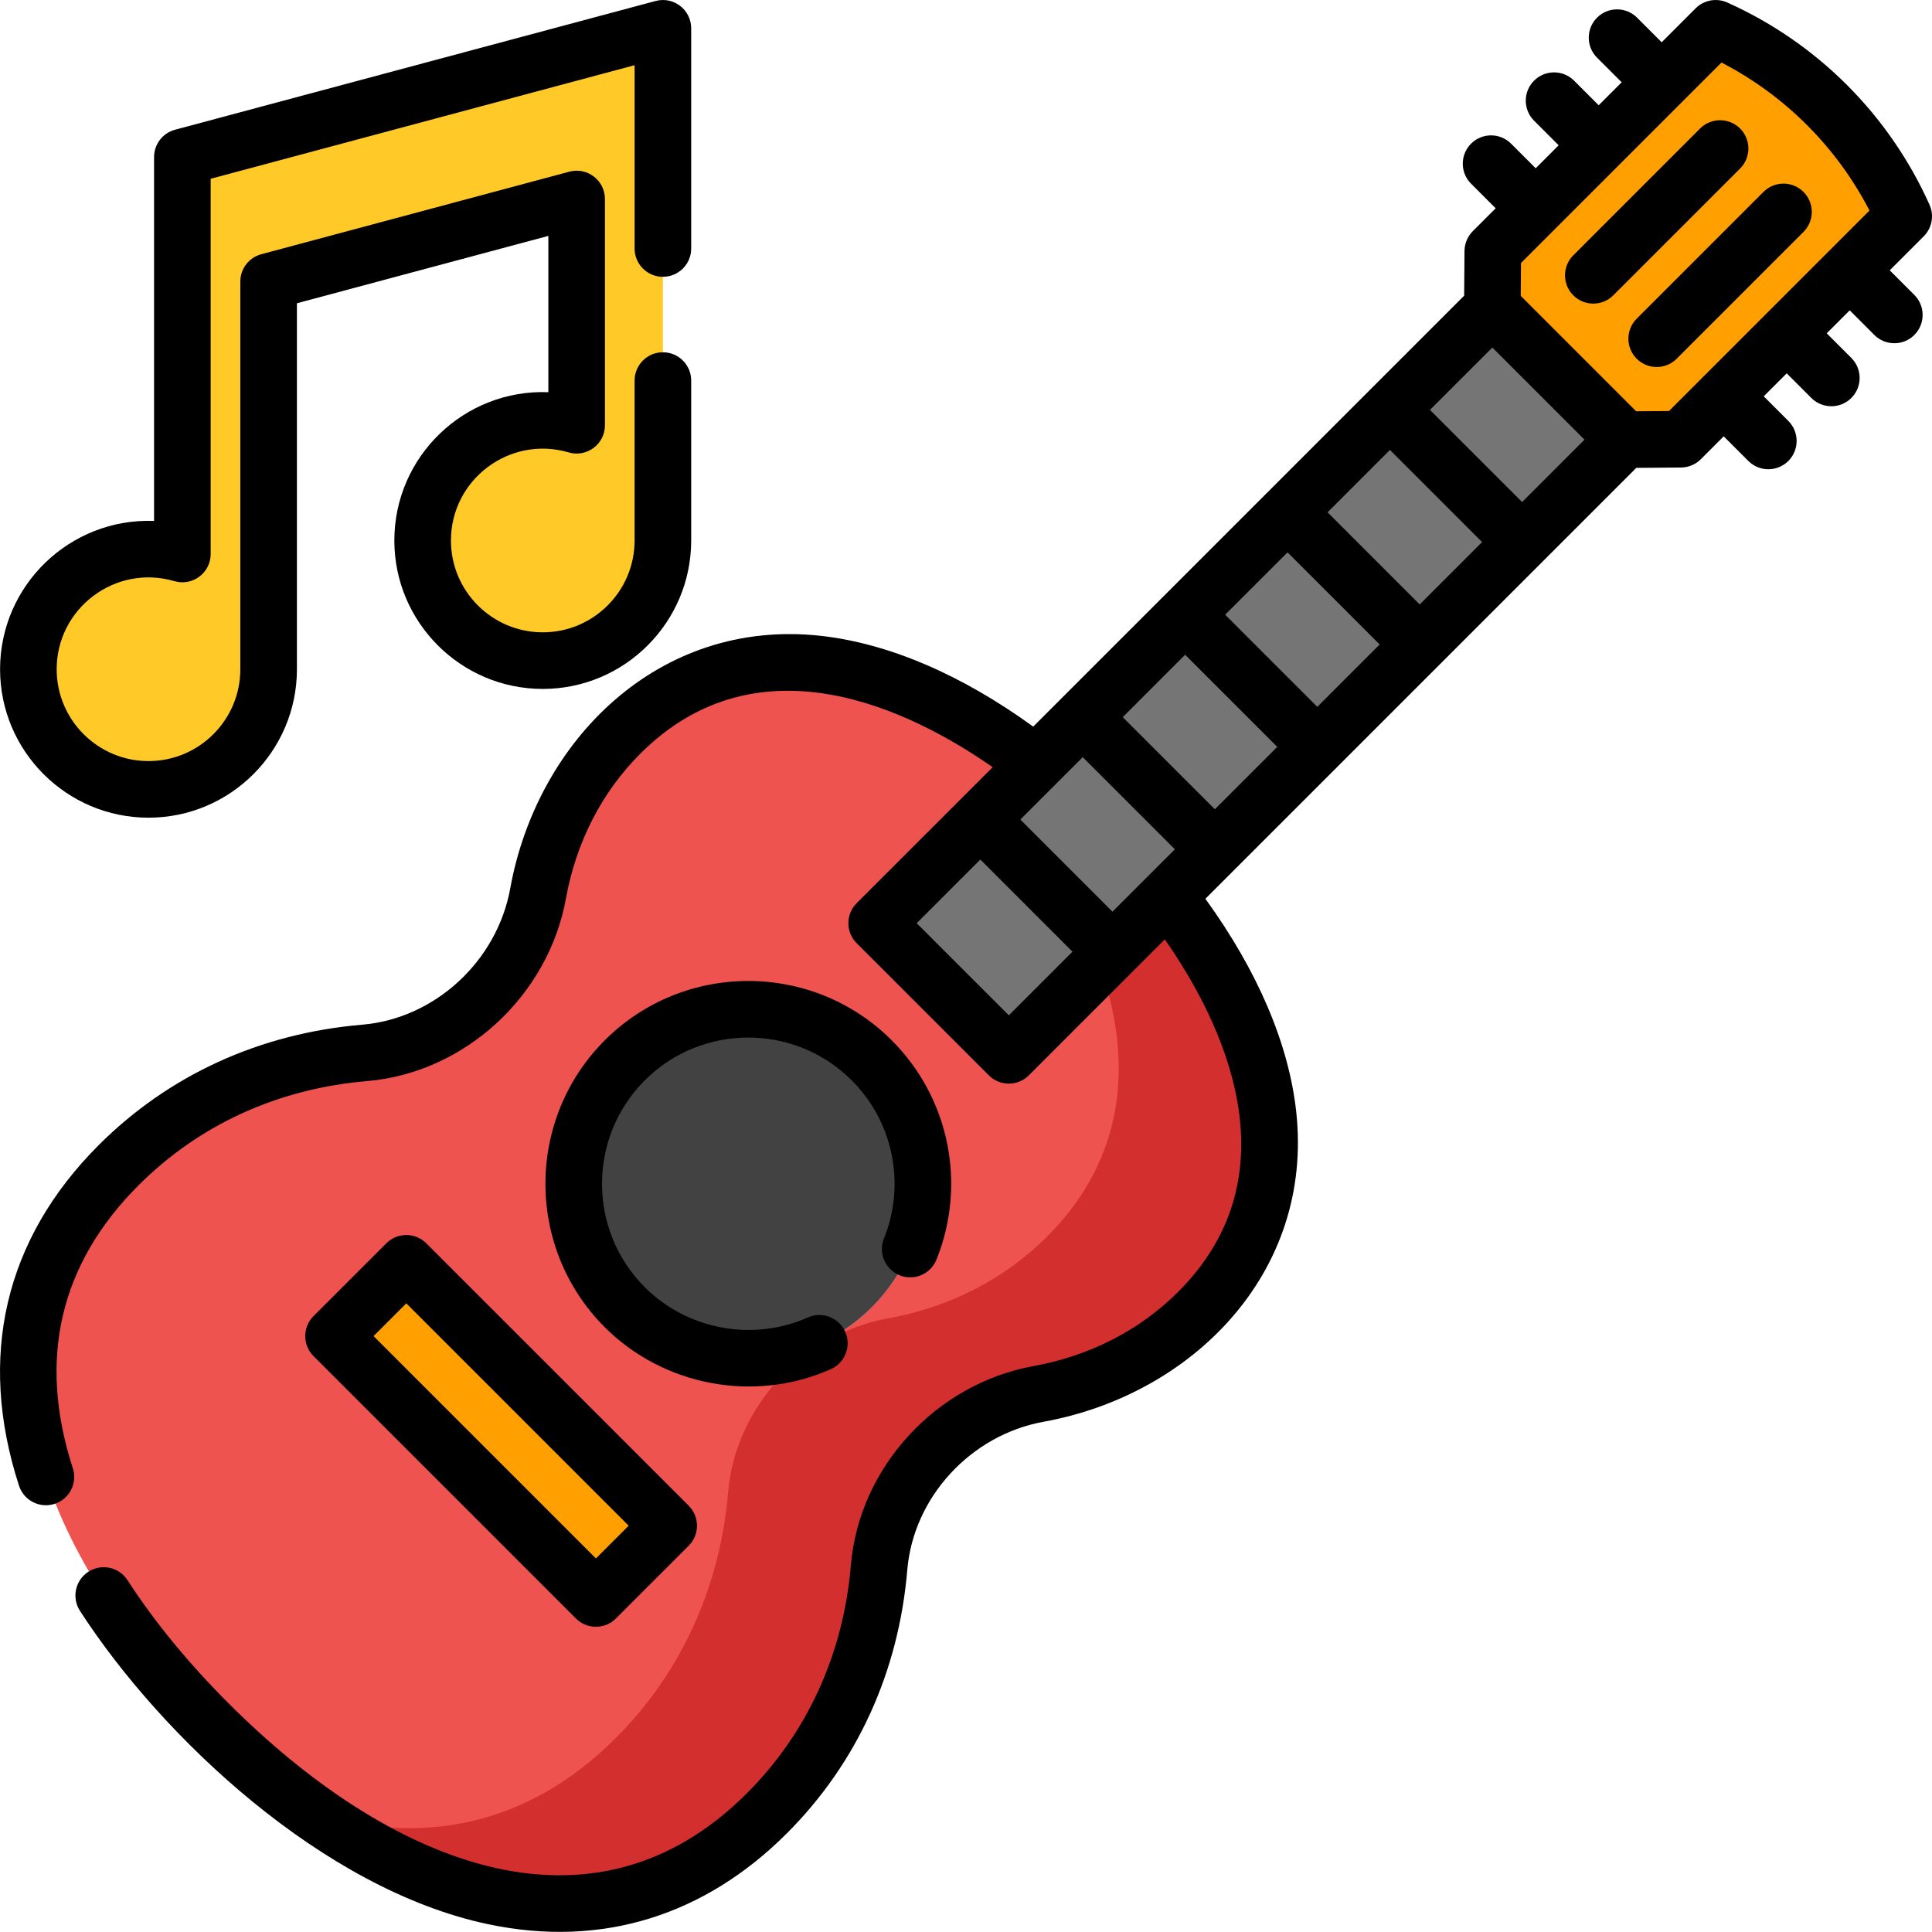 <svg height="512pt" viewBox="0 0 512 512" width="512pt" xmlns="http://www.w3.org/2000/svg"><path d="m267.352 279.68-35.027-35.027 42.191-42.188c-37.988-29.734-79.848-38.316-110.156-8.004-11.672 11.668-18.871 26.352-21.758 42.305-4.062 22.449-23.469 40.371-45.988 42.27-24.258 2.043-47.316 11.898-65.176 29.758-43.102 43.098-23.59 100.492 23.844 147.926 47.438 47.434 104.832 66.949 147.93 23.848 17.859-17.855 27.715-40.918 29.758-65.176 1.898-22.52 19.82-41.926 42.27-45.988 15.953-2.887 30.637-10.09 42.309-21.758 30.309-30.309 21.727-72.168-8.008-110.156zm0 0" fill="#ef5350"/><path d="m309.539 237.488-18.172 18.172c9.336 26.09 6.523 51.641-13.82 71.984-11.672 11.672-26.355 18.871-42.309 21.758-22.449 4.062-40.371 23.469-42.27 45.992-2.043 24.258-11.898 47.316-29.758 65.172-23.57 23.574-51.418 28.418-79.578 20.207 40.668 28.57 84.781 34.59 119.578-.207 17.859-17.855 27.715-40.918 29.758-65.176 1.898-22.52 19.82-41.926 42.27-45.988 15.953-2.887 30.633-10.09 42.305-21.758 30.309-30.309 21.73-72.168-8.004-110.156zm0 0" fill="#d32f2f"/><path d="m395.484 81.488 35.027 35.023-163.164 163.16-35.023-35.023zm0 0" fill="#757575"/><path d="m231.008 280.992c-18.07-18.07-47.367-18.07-65.438 0-18.07 18.07-18.07 47.367 0 65.434 18.07 18.07 47.367 18.07 65.438 0 18.066-18.066 18.066-47.363 0-65.434zm0 0" fill="#42a5f5"/><path d="m231.008 280.992c-18.07-18.07-47.367-18.07-65.438 0-18.07 18.07-18.07 47.367 0 65.434 18.07 18.07 47.367 18.07 65.438 0 18.066-18.066 18.066-47.363 0-65.434zm0 0" fill="#424242"/><path d="m107.676 334.789 69.535 69.535-19.285 19.285-69.535-69.535zm0 0" fill="#ffa000"/><path d="m454.672 7.504-59.07 59.066-.113 14.922 35.023 35.023 14.922-.117 59.066-59.066c-9.941-22.156-27.672-39.887-49.828-49.828zm0 0" fill="#ffa000"/><path d="m48.332 41.625v105.195c-2.848-.836-5.859-1.293-8.977-1.293-17.586 0-31.836 14.25-31.836 31.832s14.254 31.836 31.836 31.836c17.578 0 31.832-14.254 31.832-31.836v-102.746l81.629-21.871v59.957c-2.848-.836-5.859-1.293-8.977-1.293-17.586 0-31.836 14.254-31.836 31.832 0 17.582 14.254 31.836 31.836 31.836 17.578 0 31.832-14.254 31.832-31.836v-135.734zm0 0" fill="#ffca28"/><path d="m238.418 337.969c3.844 1.551 8.211-.312 9.758-4.156 8.062-20.035 3.41-42.852-11.863-58.125-20.965-20.961-55.078-20.961-76.043 0-20.965 20.969-20.965 55.078 0 76.043 15.531 15.531 39.582 20.164 59.922 11.102 3.785-1.688 5.484-6.117 3.797-9.902-1.688-3.781-6.117-5.484-9.902-3.797-14.566 6.492-31.93 3.273-43.207-8.008-15.117-15.117-15.117-39.711 0-54.828 15.117-15.117 39.711-15.117 54.828 0 11.012 11.012 14.371 27.465 8.555 41.914-1.547 3.844.312 8.211 4.156 9.758zm0 0"/><path d="m102.371 329.492-19.285 19.285c-2.93 2.93-2.93 7.676 0 10.605l69.535 69.535c2.926 2.926 7.676 2.926 10.605-.004l19.285-19.281c2.93-2.93 2.93-7.68 0-10.609l-69.535-69.531c-2.926-2.93-7.676-2.93-10.605 0zm55.555 83.516-58.93-58.93 8.68-8.68 58.926 58.93zm0 0"/><path d="m511.344 54.262c-10.707-23.859-29.742-42.895-53.602-53.602-2.84-1.273-6.172-.66-8.375 1.539l-9.004 9.004-6.523-6.523c-2.926-2.93-7.676-2.93-10.605-.004-2.93 2.93-2.93 7.68 0 10.609l6.523 6.523-6.09 6.09-6.523-6.523c-2.93-2.93-7.676-2.93-10.605 0-2.93 2.93-2.93 7.676 0 10.605l6.523 6.523-6.09 6.09-6.523-6.523c-2.93-2.926-7.68-2.926-10.605.004-2.93 2.926-2.93 7.676 0 10.605l6.523 6.523-6.066 6.062c-1.391 1.395-2.18 3.277-2.195 5.246l-.094 11.848-114.203 114.203c-19.027-13.805-38.43-22.109-56.438-24.074-42.918-4.672-75.082 27.883-82.152 66.941-3.496 19.312-19.996 34.508-39.238 36.129-27.09 2.285-51.242 13.328-69.848 31.93-24.883 24.887-32.18 56.09-21.098 90.238 1.273 3.926 5.492 6.098 9.449 4.816 3.938-1.277 6.094-5.508 4.816-9.449-9.359-28.836-3.492-54.07 17.438-75 16.066-16.062 36.988-25.605 60.5-27.586 25.879-2.184 48.059-22.539 52.742-48.406 2.695-14.902 9.5-28.16 19.68-38.34 31.566-31.57 72.016-11.367 93.395 3.555l-36.035 36.031c-2.926 2.93-2.926 7.68 0 10.605l35.027 35.027c2.926 2.926 7.676 2.926 10.605 0l36.031-36.035c14.922 21.379 35.121 61.828 3.555 93.395-10.18 10.18-23.438 16.988-38.336 19.684-25.871 4.68-46.227 26.859-48.41 52.738-1.98 23.516-11.52 44.438-27.586 60.5-41.441 41.445-95.465 18.012-137.32-23.848-10.664-10.656-19.68-21.645-26.805-32.66-2.25-3.477-6.895-4.473-10.371-2.223-3.477 2.25-4.473 6.895-2.223 10.371 21.645 33.457 64.414 73.797 108.133 83.027 30.422 6.426 57.641-2.508 79.191-24.062 18.605-18.602 29.645-42.758 31.93-69.848 1.621-19.242 16.816-35.742 36.129-39.238 39.086-7.074 71.625-39.23 66.941-82.148-1.965-18.012-10.27-37.414-24.074-56.441 16.344-16.344 95.801-95.801 114.203-114.203l11.848-.09c1.969-.016 3.852-.805 5.246-2.195l6.062-6.066 6.527 6.523c2.926 2.93 7.676 2.93 10.605 0 2.926-2.93 2.926-7.68 0-10.605l-6.523-6.523 6.09-6.09 6.523 6.523c2.926 2.926 7.676 2.93 10.605 0 2.93-2.93 2.93-7.68 0-10.605l-6.523-6.527 6.09-6.09 6.523 6.523c2.926 2.93 7.676 2.93 10.605.004 2.93-2.93 2.93-7.68 0-10.609l-6.523-6.523 9.004-9.004c2.203-2.199 2.816-5.531 1.543-8.371zm-107.969 78.785-24.422-24.418 16.535-16.531 24.418 24.418zm-27.141 27.141-24.418-24.422 16.531-16.531 24.422 24.418zm-27.137 27.137-24.418-24.418 16.531-16.531 24.418 24.418zm-27.141 27.141-24.418-24.418 16.531-16.535 24.422 24.418zm-27.137 27.137-24.418-24.418 16.531-16.531 24.418 24.418zm-27.469 27.469-24.422-24.418 16.867-16.863 24.418 24.418zm174.949-160.145-8.707.066-30.582-30.586.066-8.707c6.191-6.188 46.703-46.699 53.133-53.129 16.828 8.707 30.516 22.391 39.223 39.223-6.324 6.324-46.383 46.383-53.133 53.133zm0 0"/><path d="m39.355 216.695c21.688 0 39.332-17.645 39.332-39.332v-96.996l66.629-17.852v41.418c-22.246-.84-40.812 17.031-40.812 39.309 0 21.688 17.645 39.332 39.336 39.332 21.688 0 39.332-17.645 39.332-39.332v-42.387c0-4.141-3.355-7.5-7.5-7.5-4.141 0-7.5 3.359-7.5 7.5v42.387c0 13.418-10.914 24.332-24.332 24.332-13.422 0-24.336-10.914-24.336-24.332 0-16.18 15.582-27.93 31.203-23.348 4.793 1.406 9.609-2.191 9.609-7.195v-59.957c0-4.934-4.691-8.523-9.441-7.246l-81.629 21.875c-3.277.875-5.559 3.848-5.559 7.242v102.75c0 13.418-10.914 24.332-24.332 24.332-13.422 0-24.336-10.914-24.336-24.332 0-16.18 15.582-27.93 31.203-23.348 4.793 1.406 9.609-2.191 9.609-7.195v-99.441l112.344-30.102v48.582c0 4.141 3.355 7.496 7.5 7.496 4.141 0 7.496-3.355 7.496-7.496v-58.355c0-4.926-4.68-8.52-9.438-7.242l-127.344 34.117c-3.277.879-5.559 3.852-5.559 7.246v96.43c-22.25-.836-40.812 17.035-40.812 39.309 0 21.688 17.645 39.332 39.336 39.332zm0 0"/><path d="m461.145 34.055c-2.93-2.926-7.676-2.926-10.605 0l-33.602 33.605c-2.93 2.93-2.93 7.676 0 10.605s7.68 2.926 10.605 0l33.602-33.602c2.93-2.93 2.93-7.676 0-10.609zm0 0"/><path d="m477.945 50.855c-2.93-2.926-7.676-2.926-10.605 0l-33.602 33.602c-2.93 2.934-2.93 7.68 0 10.609 2.93 2.93 7.676 2.926 10.605 0l33.602-33.602c2.93-2.93 2.93-7.68 0-10.609zm0 0"/></svg>